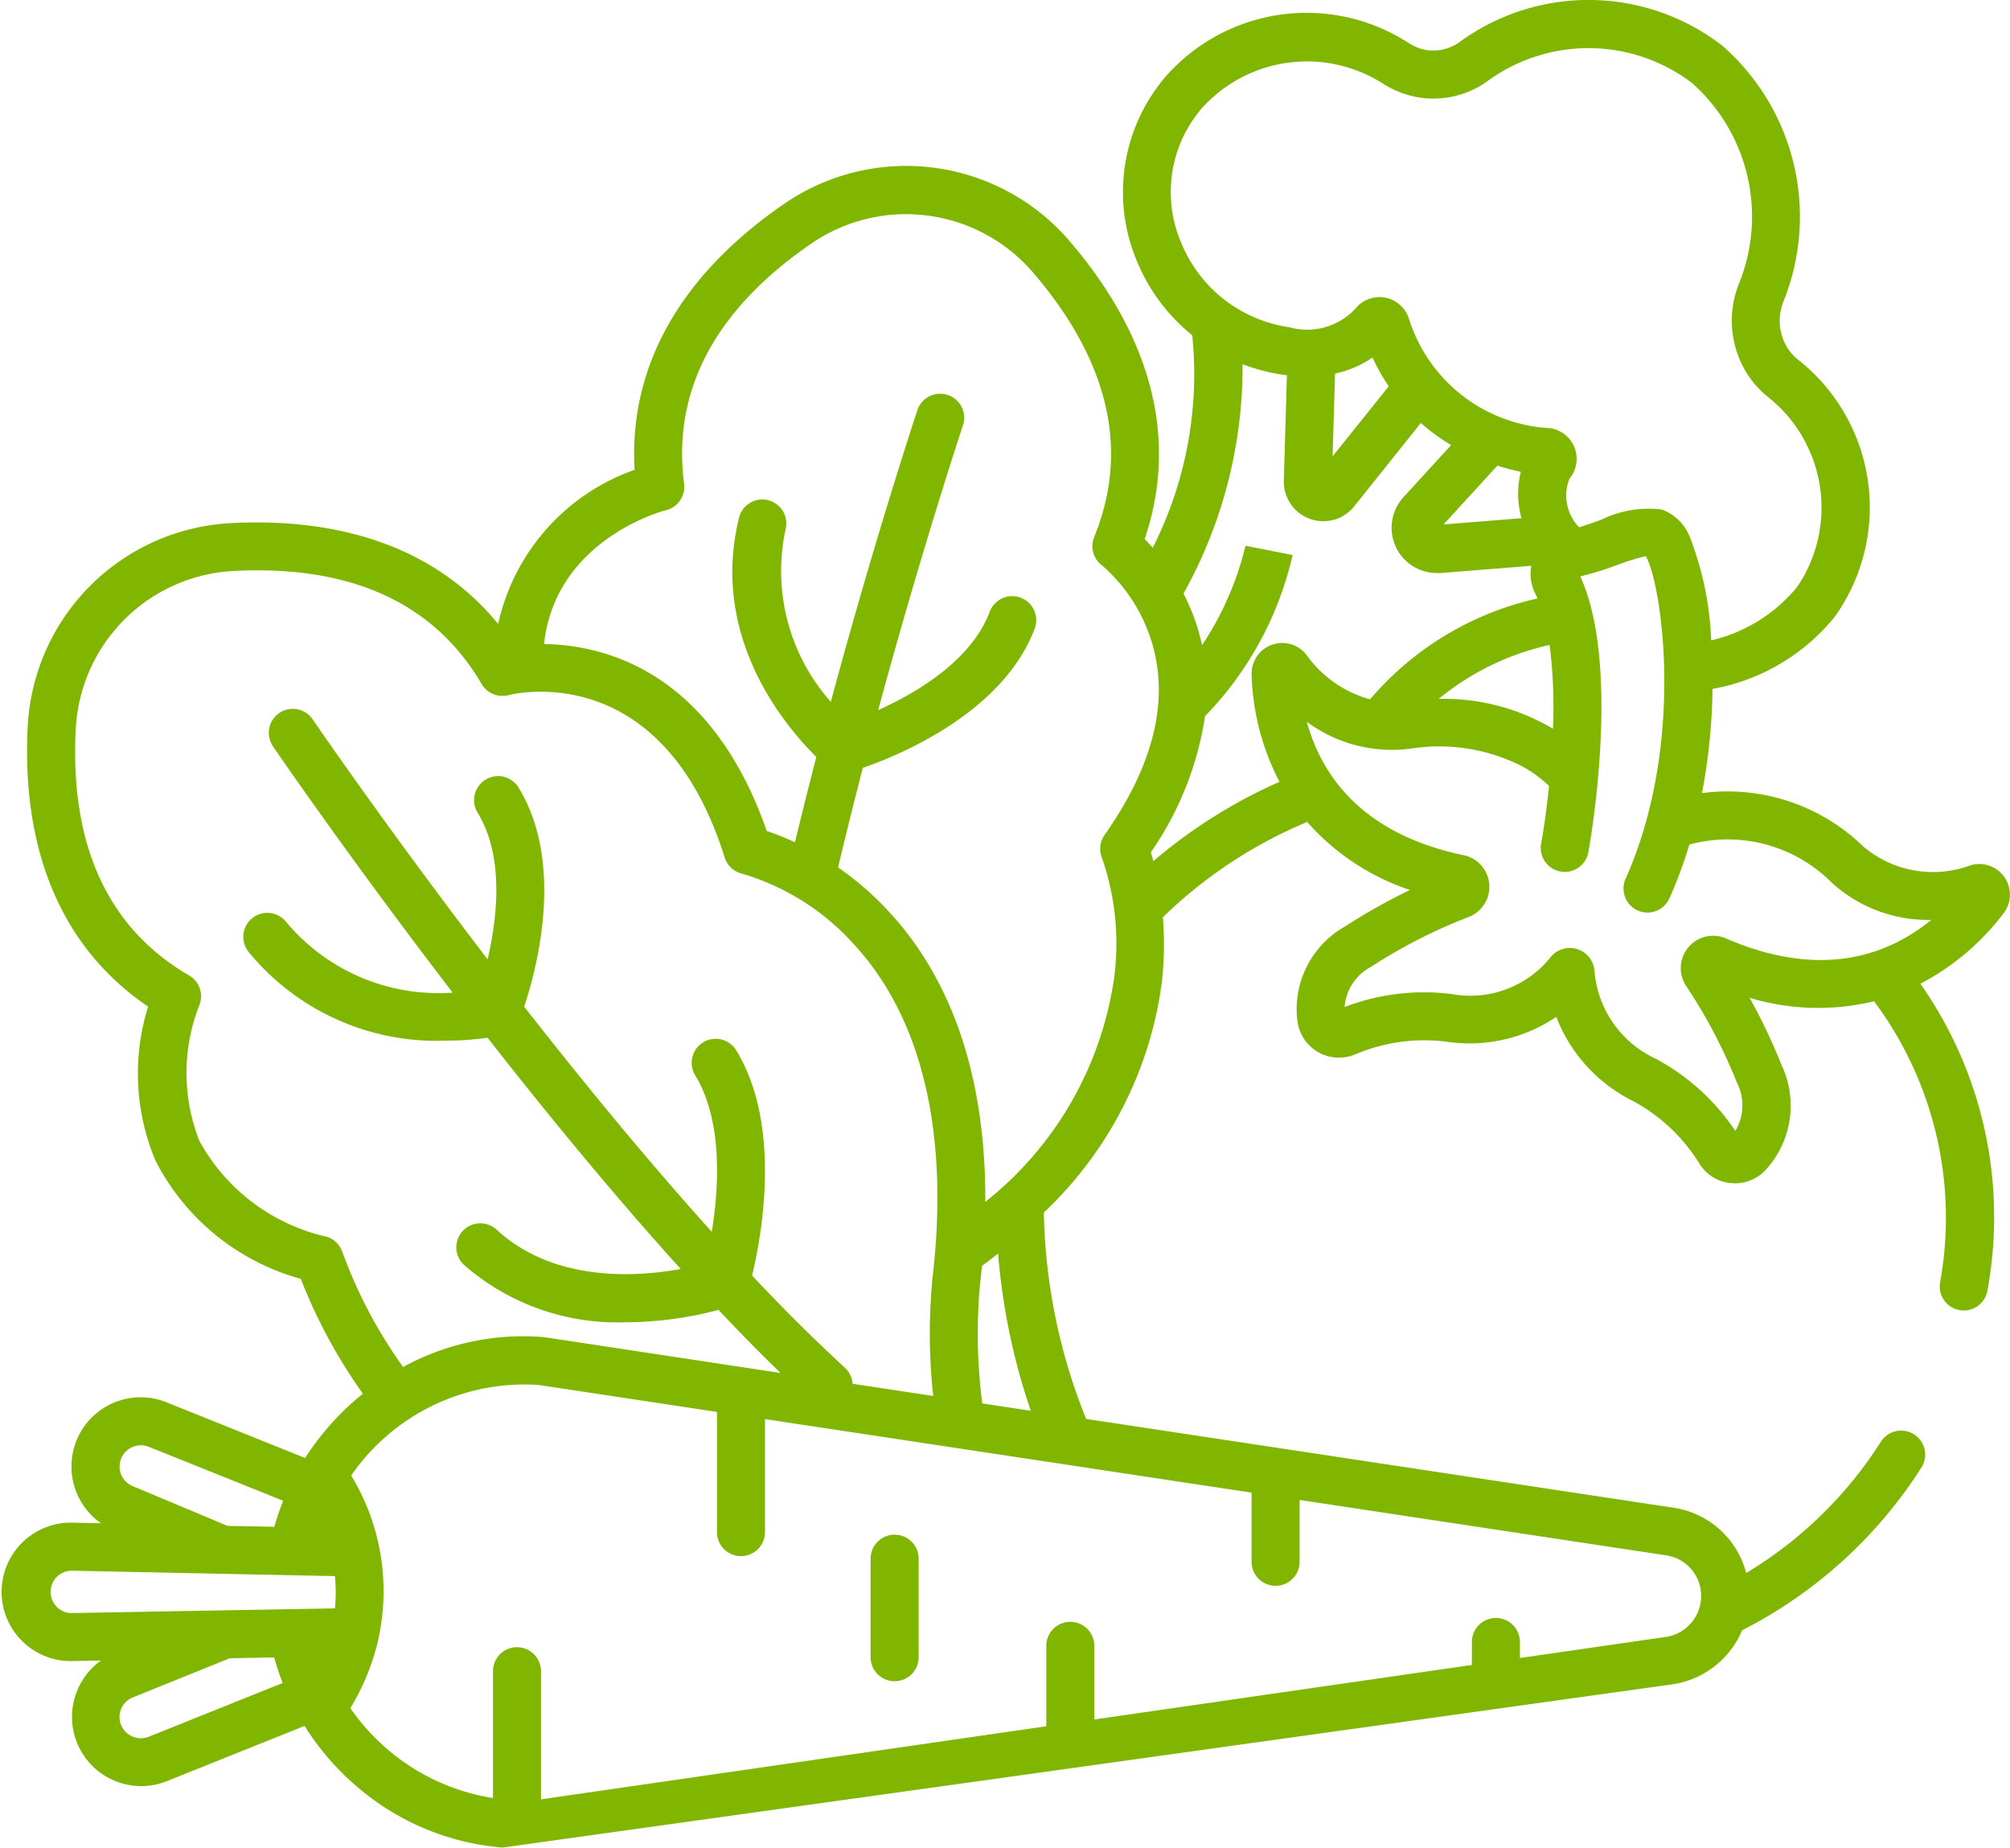 <svg xmlns="http://www.w3.org/2000/svg" width="65" height="59.737" viewBox="0 0 65 59.737">
  <g id="Group_55924" data-name="Group 55924" transform="translate(-581 -1121.131)">
    <g id="svgexport-7" transform="translate(576.365 1096.606)">
      <path id="Path_9205" data-name="Path 9205" d="M223,412.762a.776.776,0,0,0,.776-.776V408.8a.776.776,0,1,0-1.553,0v3.182A.776.776,0,0,0,223,412.762Z" transform="translate(-189.434 -333.881)" fill="#80b600"/>
      <path id="Path_9206" data-name="Path 9206" d="M6.925,78.23h.014l.961-.017a2.238,2.238,0,0,0,2.129,3.9l4.455-1.787a8.573,8.573,0,0,0,1.971,2.19,8.222,8.222,0,0,0,4.433,1.743l37.839-5.279a2.9,2.9,0,0,0,2.245-1.746,14.882,14.882,0,0,0,5.8-5.264.777.777,0,0,0-1.308-.839,13.235,13.235,0,0,1-4.36,4.251,2.865,2.865,0,0,0-2.359-2.112L39.758,70.4a18.754,18.754,0,0,1-1.367-6.674A12.466,12.466,0,0,0,42.2,56.338a10.908,10.908,0,0,0,.04-2.157A14.949,14.949,0,0,1,46.906,51.1a7.676,7.676,0,0,0,3.324,2.2,19.025,19.025,0,0,0-2.1,1.179,3.071,3.071,0,0,0-1.541,3.044,1.355,1.355,0,0,0,1.875,1.09,5.733,5.733,0,0,1,2.937-.411,5,5,0,0,0,3.561-.8,5.085,5.085,0,0,0,2.468,2.714,5.7,5.7,0,0,1,2.158,2.025,1.338,1.338,0,0,0,1.025.636c.043,0,.086.006.128.006a1.352,1.352,0,0,0,1.007-.449,3.07,3.07,0,0,0,.5-3.374,18.885,18.885,0,0,0-1.034-2.175,7.687,7.687,0,0,0,4.025.112,11.7,11.7,0,0,1,2.135,9.091.776.776,0,0,0,.765.906h0a.775.775,0,0,0,.766-.643,13.121,13.121,0,0,0-2.168-9.921,8.048,8.048,0,0,0,2.694-2.282.99.99,0,0,0-1.085-1.543,3.484,3.484,0,0,1-3.457-.613,6.3,6.3,0,0,0-5.214-1.725,19.3,19.3,0,0,0,.34-3.368,6.586,6.586,0,0,0,3.825-2.18q.067-.078.132-.16a6.079,6.079,0,0,0-1.184-8.3,1.558,1.558,0,0,1-.4-.472l-.018-.034a1.669,1.669,0,0,1-.068-1.364A7.34,7.34,0,0,0,60.33,26a7.075,7.075,0,0,0-8.508-.107,1.448,1.448,0,0,1-1.074.246,1.523,1.523,0,0,1-.551-.218A6.069,6.069,0,0,0,42.245,27.1c-.044.054-.086.109-.127.163a5.746,5.746,0,0,0-.728,5.679,6.015,6.015,0,0,0,1.8,2.422,12.419,12.419,0,0,1-1.278,6.871c-.093-.105-.181-.2-.262-.281,1.087-3.18.26-6.494-2.412-9.618a6.963,6.963,0,0,0-9.275-1.2c-3.349,2.314-5,5.269-4.806,8.579A6.837,6.837,0,0,0,20.745,44.7c-1.9-2.326-4.844-3.45-8.6-3.264a6.94,6.94,0,0,0-6.615,6.6c-.2,4.061,1.141,7.17,3.895,9.034a7.26,7.26,0,0,0,.238,4.979,7.514,7.514,0,0,0,4.7,3.823,17.066,17.066,0,0,0,2.007,3.713,8.629,8.629,0,0,0-1.867,2.079l-4.48-1.8a2.238,2.238,0,0,0-2.12,3.91l-.967-.02H6.925a2.238,2.238,0,1,0,0,4.476ZM63.847,53.041a4.621,4.621,0,0,0,3.24,1.225c-1.352,1.111-3.514,1.952-6.636.6a1.046,1.046,0,0,0-1.286,1.541,16.917,16.917,0,0,1,1.642,3.129,1.6,1.6,0,0,1-.055,1.552,7.154,7.154,0,0,0-2.6-2.346A3.431,3.431,0,0,1,56.2,55.948a.8.8,0,0,0-1.446-.445A3.327,3.327,0,0,1,51.6,56.667a7.174,7.174,0,0,0-3.483.416,1.609,1.609,0,0,1,.855-1.3,17,17,0,0,1,3.154-1.609,1.045,1.045,0,0,0-.161-2c-3.333-.695-4.609-2.627-5.068-4.312a4.63,4.63,0,0,0,3.358.868,5.9,5.9,0,0,1,3.561.549,4.062,4.062,0,0,1,.913.657c-.079.769-.176,1.429-.256,1.863a.776.776,0,0,0,1.527.28c.045-.247,1.077-6-.261-8.918a9.966,9.966,0,0,0,1.185-.366,7.7,7.7,0,0,1,.934-.29c.538.963,1.274,6.124-.654,10.431a.776.776,0,1,0,1.417.634,14.482,14.482,0,0,0,.645-1.74,4.744,4.744,0,0,1,4.581,1.209Zm-12.688-5.92a8.552,8.552,0,0,1,3.587-1.743,15.944,15.944,0,0,1,.11,2.71A6.889,6.889,0,0,0,51.159,47.121ZM42.827,32.359a4.153,4.153,0,0,1,.53-4.158q.046-.061.095-.122a4.573,4.573,0,0,1,5.921-.841,3.067,3.067,0,0,0,1.115.432,2.993,2.993,0,0,0,2.22-.5,5.534,5.534,0,0,1,6.652.045,5.777,5.777,0,0,1,1.492,6.527A3.222,3.222,0,0,0,61,36.374l.018.034a3.1,3.1,0,0,0,.785.948,4.563,4.563,0,0,1,.957,6.134c-.032.041-.065.08-.1.12a5.086,5.086,0,0,1-2.688,1.619,10.254,10.254,0,0,0-.672-3.292A1.545,1.545,0,0,0,58.38,41a3.443,3.443,0,0,0-1.975.335c-.238.084-.481.17-.706.236A1.473,1.473,0,0,1,55.389,40a1,1,0,0,0-.637-1.632A5.061,5.061,0,0,1,50.2,34.836a1,1,0,0,0-1.735-.331,2.129,2.129,0,0,1-2.136.6A4.462,4.462,0,0,1,42.827,32.359ZM53.838,41.28l-2.52.2,1.74-1.9q.36.114.758.2A2.938,2.938,0,0,0,53.838,41.28Zm-4.294-4.265-1.815,2.264.079-2.675a3.389,3.389,0,0,0,1.211-.519,6.6,6.6,0,0,0,.525.93ZM44.816,36.3a6.187,6.187,0,0,0,1.28.338c.053.008.1.014.156.02l-.1,3.4a1.278,1.278,0,0,0,2.276.838L50.583,38.2a6.386,6.386,0,0,0,.979.715L50.021,40.6A1.464,1.464,0,0,0,51.1,43.052q.059,0,.118,0l2.938-.234a1.414,1.414,0,0,0,.127.9c.025.05.049.1.072.156a9.971,9.971,0,0,0-5.415,3.261,3.728,3.728,0,0,1-2.051-1.43.99.99,0,0,0-1.778.633,8,8,0,0,0,.9,3.464,16.589,16.589,0,0,0-4.078,2.564c-.029-.106-.056-.2-.082-.285a10.43,10.43,0,0,0,1.752-4.4,10.982,10.982,0,0,0,2.833-5.211l-1.523-.3a10.026,10.026,0,0,1-1.406,3.215,6.673,6.673,0,0,0-.6-1.669A15.033,15.033,0,0,0,44.817,36.3Zm-18.639,4.72a.776.776,0,0,0,.58-.852c-.388-3,.987-5.608,4.088-7.75a5.415,5.415,0,0,1,7.212.935c2.447,2.862,3.108,5.733,1.962,8.535a.776.776,0,0,0,.249.912,5.352,5.352,0,0,1,1.517,2.2c.72,1.955.239,4.149-1.43,6.521a.776.776,0,0,0-.081.747,8.463,8.463,0,0,1,.387,3.895,11.281,11.281,0,0,1-4.163,7.22c.017-3.185-.669-6.808-3.21-9.483a9.976,9.976,0,0,0-1.55-1.33c.26-1.1.529-2.174.8-3.218,1.2-.416,4.508-1.784,5.545-4.471a.777.777,0,1,0-1.449-.559c-.6,1.567-2.355,2.6-3.6,3.162,1.413-5.214,2.724-9.155,2.741-9.207a.776.776,0,1,0-1.473-.492c-.018.053-1.363,4.1-2.8,9.431a6.368,6.368,0,0,1-1.453-5.621.776.776,0,0,0-1.5-.386c-1,3.9,1.5,6.819,2.485,7.789-.233.9-.465,1.822-.691,2.76a8.371,8.371,0,0,0-.914-.367c-.755-2.186-2.256-4.806-5.2-5.727a7.031,7.031,0,0,0-2-.316C22.594,41.989,26.023,41.058,26.178,41.018Zm11.79,29.116L36.4,69.9a17.49,17.49,0,0,1-.073-3.846c.023-.2.044-.4.063-.6.179-.134.354-.268.522-.4A20.922,20.922,0,0,0,37.968,70.135Zm-22.26-5.126a.776.776,0,0,0-.507-.5,6.254,6.254,0,0,1-4.117-3.1,5.982,5.982,0,0,1-.009-4.366.776.776,0,0,0-.322-.98c-2.622-1.524-3.857-4.2-3.668-7.957a5.392,5.392,0,0,1,5.141-5.124c3.77-.188,6.457,1.043,7.985,3.658a.782.782,0,0,0,.868.359c.2-.052,4.969-1.2,6.992,5.249a.782.782,0,0,0,.573.526,7.844,7.844,0,0,1,3.579,2.25c2.234,2.4,3.122,6.15,2.566,10.844a18.592,18.592,0,0,0,.026,3.789l-2.608-.394a.772.772,0,0,0-.249-.52c-.98-.9-1.988-1.9-3-2.979.3-1.258.977-4.844-.515-7.283a.776.776,0,1,0-1.325.81c.9,1.475.765,3.645.537,5.06-2.111-2.34-4.2-4.893-6.068-7.28.407-1.223,1.319-4.63-.181-7.083a.776.776,0,1,0-1.325.81c.87,1.423.635,3.416.323,4.743-3.276-4.28-5.611-7.692-5.657-7.76a.776.776,0,1,0-1.283.875c.048.07,2.447,3.576,5.81,7.961a6.424,6.424,0,0,1-5.383-2.282.776.776,0,0,0-1.221.959,7.854,7.854,0,0,0,6.356,2.876,9.985,9.985,0,0,0,1.378-.094c1.918,2.452,4.072,5.077,6.246,7.476-1.5.272-4.117.417-5.956-1.272a.776.776,0,1,0-1.05,1.143,7.533,7.533,0,0,0,5.212,1.852,11.9,11.9,0,0,0,3.015-.4c.673.713,1.344,1.4,2.007,2.039L22.257,67.76l-.05-.006a8.089,8.089,0,0,0-4.536.967,15.3,15.3,0,0,1-1.962-3.713Zm.283,7.223a6.813,6.813,0,0,1,6.06-2.931l5.771.872V74.06a.776.776,0,0,0,1.553,0V70.406l15.735,2.378V75.02a.776.776,0,1,0,1.553,0v-2l11.852,1.791a1.325,1.325,0,0,1,1.134,1.318,1.34,1.34,0,0,1-1.143,1.32l-4.719.681v-.518a.776.776,0,0,0-1.553,0v.743L40.023,80.118V77.737a.776.776,0,0,0-1.553,0v2.6L22.13,82.7V78.558a.776.776,0,0,0-1.553,0v4.1a6.909,6.909,0,0,1-4.612-2.909,7.42,7.42,0,0,0,.857-2.027,7.2,7.2,0,0,0-.831-5.495ZM9.45,80.674a.692.692,0,0,1-.9-.38.677.677,0,0,1,.005-.522.684.684,0,0,1,.379-.369l3.131-1.265,1.436-.026a8.346,8.346,0,0,0,.276.826Zm-.9-8.99a.692.692,0,0,1,.9-.38l4.343,1.742a8.31,8.31,0,0,0-.286.842l-1.515-.03L8.934,72.576a.684.684,0,0,1-.382-.891ZM6.918,75.307l8.548.176a5.409,5.409,0,0,1,0,1.042l-8.546.153a.686.686,0,0,1,0-1.37Z" fill="#80b600"/>
    </g>
  </g>
</svg>
